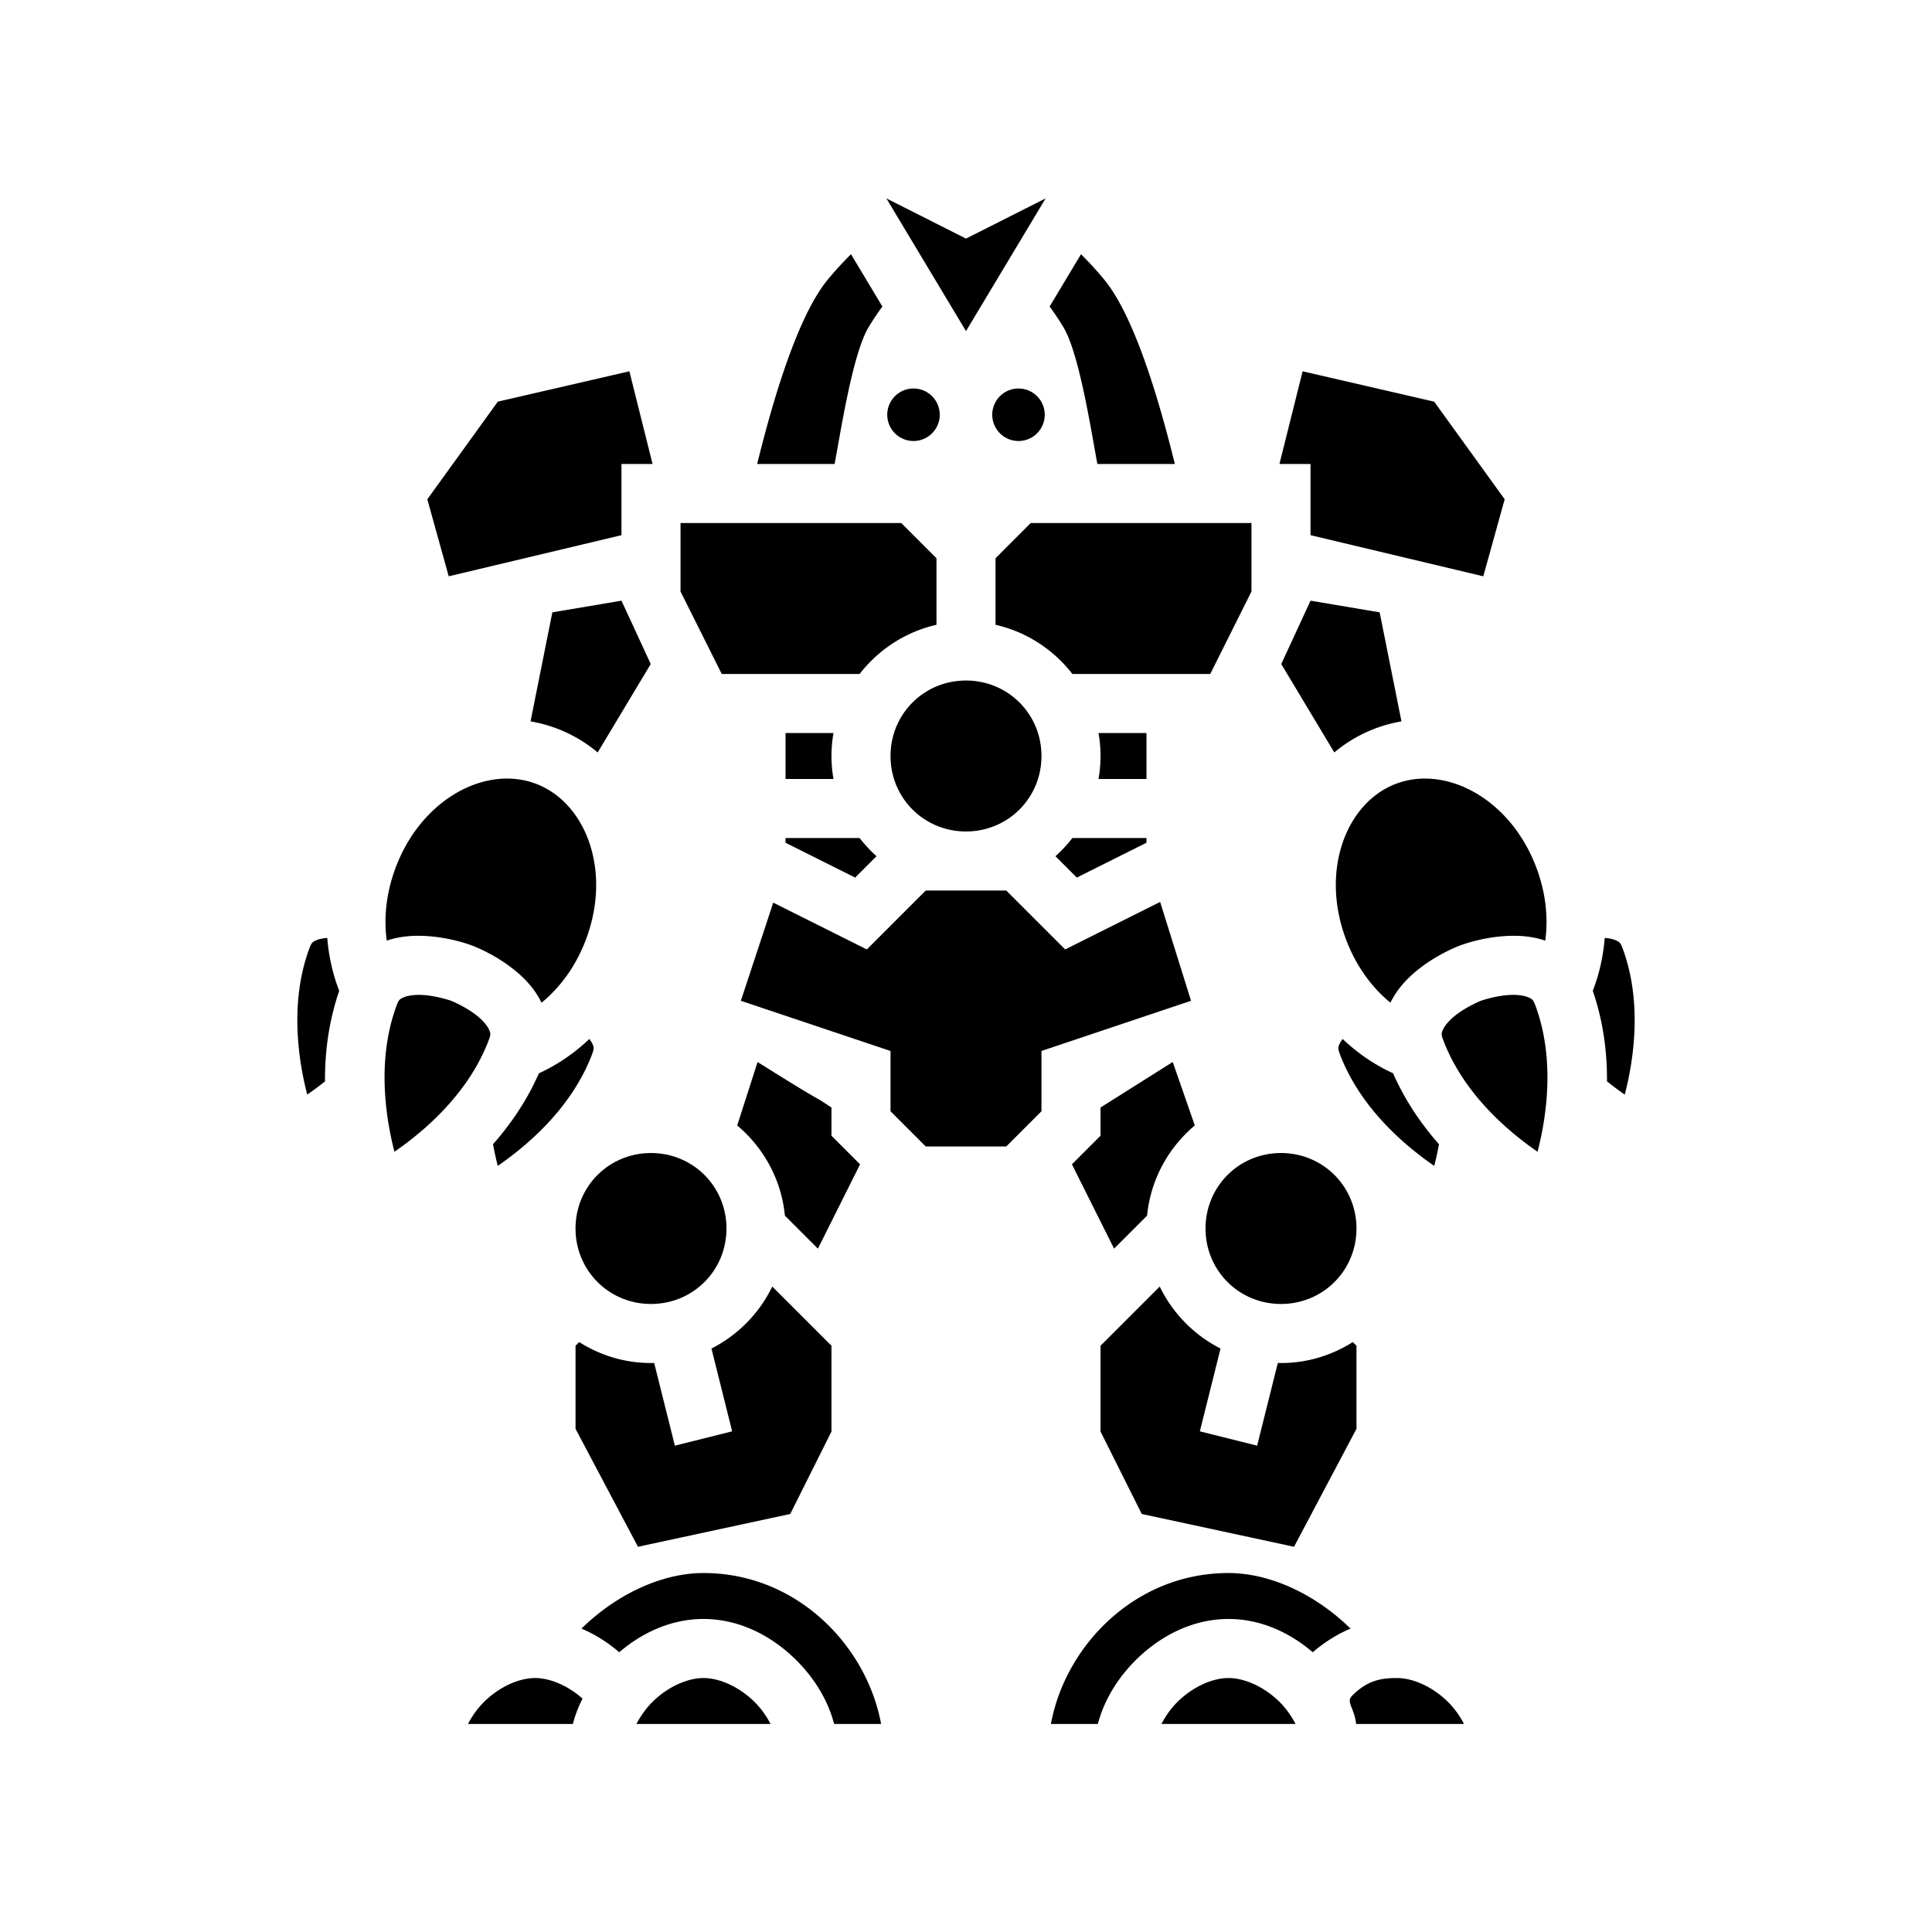 <svg xmlns="http://www.w3.org/2000/svg" width="100%" height="100%" viewBox="0 0 588.8 588.8"><path fill="currentColor" d="M270.132 60.463L294.4 100.908l24.268-40.446L294.4 72.713z m-10.783 17.01a108.982 108.982 0 0 0-7.02 7.67c-10.614 12.81-18.59 44.316-21.583 56.257h23.61c1.65-8.502 5.383-33.391 10.327-41.63a76.828 76.828 0 0 1 4.235-6.349z m70.102 0l-9.569 15.948a76.828 76.828 0 0 1 4.235 6.348c4.944 8.24 8.676 33.129 10.328 41.631h23.61c-2.993-11.94-10.97-43.447-21.585-56.258a108.982 108.982 0 0 0-7.02-7.67zM191.812 113.155l-40.096 9.254-21.486 29.752 6.522 23.474L189.4 163.1V141.4h9.475z m205.176 0L389.925 141.4H399.4v21.7l52.648 12.536 6.522-23.474-21.486-29.752zM278.4 118.4a8 8 0 1 0 0 16 8 8 0 0 0 0-16z m32 0a8 8 0 1 0 0 16 8 8 0 0 0 0-16z m-103 41v20.875L219.963 205.4h42.019c5.75-7.427 13.98-12.846 23.418-14.984v-20.287L274.671 159.4z m106.729 0L303.4 170.129v20.287c9.437 2.138 17.667 7.557 23.418 14.984h42.02L381.4 180.275V159.4zM189.4 183.064l-21.066 3.555-6.647 33.234a43.003 43.003 0 0 1 20.467 9.465l16.168-26.95z m210 0l-8.922 19.305 16.168 26.949a43.003 43.003 0 0 1 20.467-9.465l-6.647-33.234zM294.4 207.4c-12.81 0-23 10.19-23 23s10.19 23 23 23 23-10.19 23-23-10.19-23-23-23z m-55 16v14h14.615a40.734 40.734 0 0 1-0.615-7c0-2.386 0.218-4.722 0.615-7z m95.385 0c0.397 2.278 0.615 4.614 0.615 7s-0.218 4.722-0.615 7H349.4v-14z m-180.457 13.88c-13.245 0.104-27.387 10.127-33.78 27.216-2.873 7.68-3.621 15.307-2.681 22.177 3.907-1.326 7.72-1.573 11.105-1.45 8.12 0.294 14.768 2.896 14.768 2.896s6.724 2.4 13.043 7.508c3.008 2.43 6.121 5.59 8.267 9.955 5.665-4.63 10.506-11.182 13.567-19.364 7.868-21.032-0.145-41.693-15.37-47.388-2.854-1.068-5.863-1.573-8.92-1.55z m280.144 0c-3.056-0.023-6.065 0.48-8.92 1.548-15.224 5.695-23.237 26.358-15.369 47.39 3.061 8.182 7.902 14.735 13.567 19.364 2.146-4.366 5.26-7.524 8.267-9.955 6.319-5.107 13.043-7.508 13.043-7.508s6.649-2.602 14.768-2.897c3.386-0.122 7.199 0.125 11.107 1.451 0.94-6.87 0.192-14.499-2.681-22.18-6.394-17.088-20.537-27.11-33.782-27.212zM239.4 255.4v1.438l21.223 10.61 6.511-6.51a41.582 41.582 0 0 1-5.152-5.538z m87.418 0a41.582 41.582 0 0 1-5.152 5.537l6.511 6.512L349.4 256.837V255.4z m-44.69 16l-17.95 17.951-28.52-14.26-9.873 29.91L271.4 320.298v18.374L282.129 349.4h24.542L317.4 338.671v-18.374l45.584-15.295-9.416-30.122-28.945 14.471L306.67 271.4zM99.74 285.845c-1.4 0.108-2.595 0.366-3.336 0.703-1.076 0.49-1.442 0.674-2.055 2.313-6.14 16.414-3.47 34.046-0.72 44.732a100.42 100.42 0 0 0 5.421-4.025c-0.06-8.656 1.072-18.097 4.329-27.606-1.955-5.047-3.188-10.484-3.64-16.117z m389.32 0c-0.45 5.633-1.684 11.07-3.639 16.118 3.257 9.508 4.39 18.95 4.329 27.605a100.54 100.54 0 0 0 5.421 4.025c2.75-10.686 5.42-28.318-0.72-44.732-0.613-1.64-0.98-1.823-2.055-2.313-0.74-0.337-1.936-0.595-3.336-0.703zM128.32 303.211c-2.26-0.082-4.258 0.265-5.334 0.755-1.076 0.49-1.442 0.674-2.055 2.313-6.14 16.414-3.47 34.045-0.72 44.732 9.088-6.258 22.677-17.806 28.818-34.22 0.613-1.64 0.459-2.018-0.031-3.094s-1.772-2.648-3.532-4.07c-3.518-2.845-8.033-4.649-8.033-4.649s-4.591-1.604-9.113-1.767z m332.16 0c-4.522 0.163-9.113 1.767-9.113 1.767s-4.514 1.804-8.033 4.649c-1.76 1.422-3.042 2.994-3.532 4.07-0.49 1.076-0.644 1.455-0.03 3.094 6.14 16.414 19.73 27.962 28.818 34.22 2.749-10.687 5.42-28.318-0.721-44.732-0.613-1.64-0.98-1.823-2.055-2.313-1.076-0.49-3.073-0.837-5.334-0.755z m-280.867 13.431c-4.628 4.392-9.834 7.931-15.37 10.455-3.713 8.427-8.69 15.616-13.993 21.627a100.44 100.44 0 0 0 1.449 6.594c9.088-6.259 22.678-17.807 28.818-34.22 0.613-1.64 0.457-2.019-0.033-3.094-0.18-0.394-0.495-0.867-0.871-1.362z m229.576 0c-0.376 0.496-0.694 0.968-0.873 1.362-0.49 1.075-0.646 1.454-0.033 3.093 6.14 16.414 19.73 27.962 28.818 34.221a100.44 100.44 0 0 0 1.45-6.594c-5.305-6.012-10.283-13.2-13.997-21.629-5.534-2.524-10.738-6.062-15.365-10.453z m-51.785 7.014L335.4 337.529v8.6l-8.715 8.714 12.848 25.696 10.06-10.06c1.057-10.982 6.498-20.736 14.54-27.481z m-126.52 0l-6.216 19.342c8.04 6.745 13.482 16.5 14.539 27.48l10.06 10.06 12.848-25.695L253.4 346.13v-8.6c-7.25-4.82 0 0.273-22.516-13.873zM198.4 351.4c-12.81 0-23 10.19-23 23s10.19 23 23 23 23-10.19 23-23-10.19-23-23-23z m192 0c-12.81 0-23 10.19-23 23s10.19 23 23 23 23-10.19 23-23-10.19-23-23-23z m-155.041 40.688c-3.93 8.143-10.484 14.806-18.537 18.894l6.308 25.234-17.46 4.368-6.303-25.207c-0.323 0.008-0.643 0.023-0.967 0.023-8.03 0-15.536-2.354-21.88-6.39l-1.12 1.119v25.324L194.43 471.4l46.407-10L253.4 436.275v-26.146z m118.082 0L335.4 410.128v26.147L347.963 461.4l46.408 10L413.4 435.453v-25.324l-1.12-1.12C405.937 413.046 398.43 415.4 390.4 415.4c-0.324 0-0.644-0.016-0.967-0.023l-6.303 25.207-17.46-4.368 6.308-25.234c-8.053-4.088-14.607-10.75-18.537-18.894zM214.4 479.4c-12.82 0-26.656 6.6-37.19 16.936 4.2 1.769 8.076 4.255 11.518 7.21C195.783 497.482 204.68 493.4 214.4 493.4c11 0 20.95 5.223 28.363 12.637 5.328 5.327 9.512 11.968 11.451 19.363h14.31c-4.391-23.86-25.658-46-54.124-46z m160 0c-28.466 0-49.733 22.14-54.123 46h14.309c1.94-7.395 6.123-14.036 11.45-19.363C353.452 498.623 363.4 493.4 374.4 493.4c9.72 0 18.617 4.082 25.672 10.146 3.442-2.955 7.318-5.441 11.517-7.21C401.056 486 387.221 479.4 374.4 479.4z m-211.336 32c-5 0-11.05 2.777-15.637 7.363-1.997 1.998-3.571 4.292-4.802 6.637h31.96a39.015 39.015 0 0 1 2.95-7.729c-4.414-3.928-9.883-6.271-14.47-6.271zM214.4 511.4c-5 0-11.05 2.777-15.637 7.363-1.997 1.998-3.571 4.292-4.802 6.637h40.878c-1.23-2.345-2.805-4.64-4.802-6.637C225.45 514.177 219.4 511.4 214.4 511.4z m160 0c-5 0-11.05 2.777-15.637 7.363-1.997 1.998-3.571 4.292-4.802 6.637h40.878c-1.23-2.345-2.805-4.64-4.802-6.637C385.45 514.177 379.4 511.4 374.4 511.4z m51.336 0c-5 0-9.051 0.777-13.637 5.363-1.997 1.998 0.629 3.56 1.197 8.637h32.88c-1.232-2.345-2.806-4.64-4.803-6.637-4.586-4.586-10.637-7.363-15.637-7.363z" /></svg>